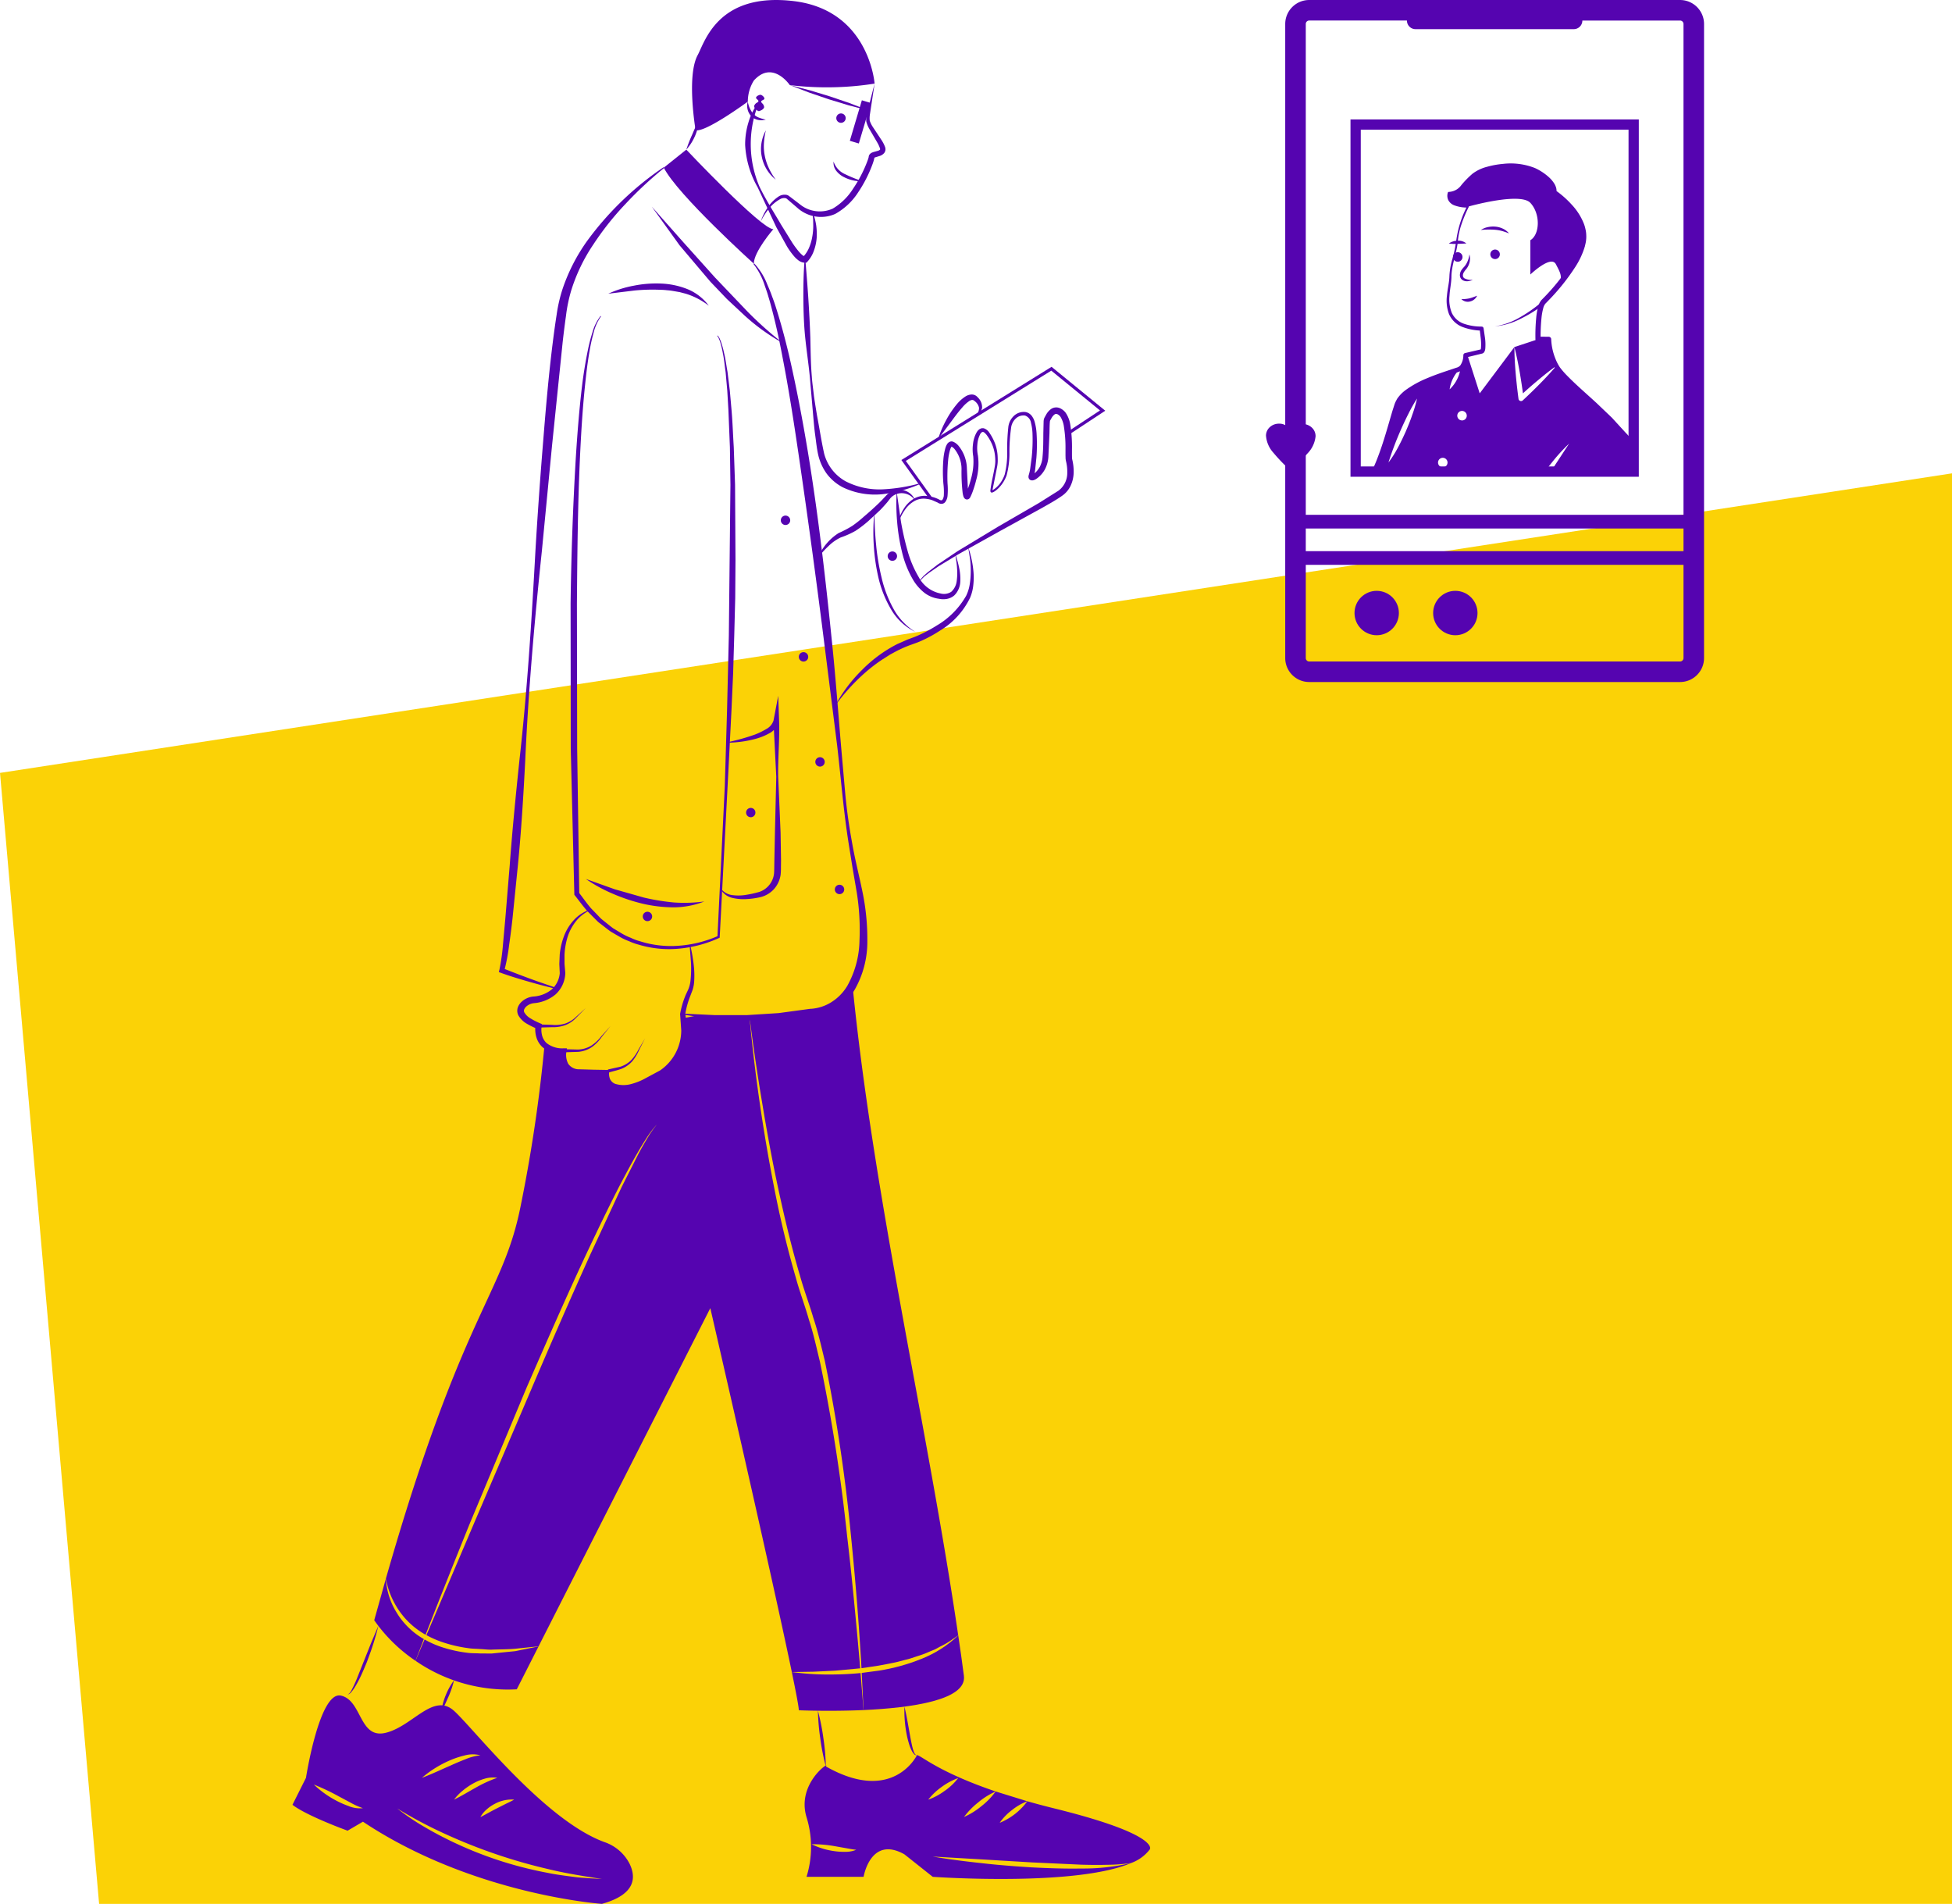 <svg xmlns="http://www.w3.org/2000/svg" width="312.645" height="304.871" xmlns:v="https://vecta.io/nano"><defs><clipPath id="A"><path fill="none" d="M0 0h44.532v55.569H0z"/></clipPath></defs><path d="M0 123.766l.483 5.508 15.39 175.6h296.772V75.797" fill="#fbd206"/><g fill="#5504b0"><path d="M67.886 262.467l-1.337 3.477a25.35 25.35 0 0 1-6.611-6.492l1.87-6.675a11.34 11.34 0 0 0 .827 3.707 11.54 11.54 0 0 0 .875 1.71 10.95 10.95 0 0 0 1.13 1.575c.914 1.084 2.013 1.997 3.246 2.698z"/><path d="M82.525 264.401l3.731-.756-3.485 6.866a26.02 26.02 0 0 1-16.222-4.567l1.456-3.413a15.1 15.1 0 0 0 3.111 1.337 21.28 21.28 0 0 0 3.779.8c.636.088 1.273.056 1.917.1l1.917.016 3.796-.383zm55.308 3.508l.477 5.927c-5.537.247-10.366.032-10.366.032 0-.5-.421-2.745-1.122-6.118 2.315.31 4.65.438 6.985.382 1.345-.016 2.689-.095 4.026-.223z"/><path d="M137.125 259.897q.346 3.628.652 7.256l-3.994.374-3.469.167-3.492.056c-3.349-16.174-13.055-58.275-13.055-58.275l-27.511 54.17c-1.265.1-2.522.247-3.771.374-1.257.111-2.514.087-3.771.143-.621.016-1.249-.08-1.87-.1-.62-.048-1.249-.04-1.861-.143a21.54 21.54 0 0 1-3.628-.8 15.8 15.8 0 0 1-3.055-1.281l7.51-17.646 9.292-21.743q4.63-10.871 9.483-21.647l4.98-10.716 2.665-5.267c.469-.875.947-1.726 1.464-2.57a14.9 14.9 0 0 1 1.711-2.395 15.12 15.12 0 0 0-1.814 2.331c-.541.827-1.05 1.671-1.543 2.53-.987 1.7-1.909 3.453-2.832 5.2-1.8 3.508-3.5 7.065-5.187 10.629-3.349 7.144-6.508 14.368-9.658 21.592l-9.125 21.823q-3.6 8.879-7.08 17.813c-1.141-.635-2.177-1.443-3.071-2.395-1.705-1.835-2.845-4.122-3.286-6.587v-.016c12.244-42.786 18.7-45.2 21.576-59.628a242.12 242.12 0 0 0 3.827-25.784 4.29 4.29 0 0 0 3.126.915s-.6 3.238 2.522 3.238h4.567s-.6 2.522 2.522 2.4c1.949-.072 3.333-.987 4.94-1.695 2.853-1.254 4.688-4.083 4.67-7.2a19.47 19.47 0 0 0-.127-1.973l2.18-.422c2.776.247 5.609.382 8.441.35a276.48 276.48 0 0 0 4.065 27.821 160.74 160.74 0 0 0 3.326 13.731c.613 2.267 1.464 4.5 2.1 6.738.732 2.22 1.225 4.519 1.782 6.794a279.17 279.17 0 0 1 4.344 27.821c.556 4.662 1.018 9.34 1.455 14.017zm16.349 1.981l-1.44.987a13.26 13.26 0 0 1-1.512.835l-.756.414-.8.326a14.5 14.5 0 0 1-1.6.628l-1.639.533-1.671.438c-.557.159-1.122.255-1.686.374l-1.7.318-2.689.4c-.4-7.12-.979-14.225-1.695-21.321a263.15 263.15 0 0 0-4.185-27.932c-.565-2.291-1.074-4.6-1.83-6.842-.668-2.283-1.5-4.447-2.132-6.723-1.337-4.5-2.427-9.062-3.421-13.652s-1.846-9.213-2.609-13.851q-1.169-6.9-2.045-13.843c3.286-.021 6.566-.3 9.809-.835 2.84-.162 5.381-1.818 6.675-4.352 3.329 33.783 12.088 71.043 16.926 104.098z"/><path d="M138.31 273.836q-.131-2.971-.294-5.951l2.784-.366c2.323-.37 4.596-1 6.778-1.878 2.19-.864 4.193-2.141 5.9-3.763q.489 3.258.907 6.468c.512 3.903-8.445 5.14-16.075 5.49zM109.923 23.963s12.015 12.736 13.937 12.736c0 0-3.124 3.6-3.124 5.527 0 0-12.255-11.054-14.418-15.379z"/><path d="M109.352 162.31l5.136.242h5.128l5.1-.324 5.052-.684h.023.086a7 7 0 0 0 3.365-1.12c1.024-.661 1.879-1.554 2.495-2.606a15.4 15.4 0 0 0 1.924-7.205c.116-2.586-.032-5.178-.442-7.734l-.664-3.874-.624-3.9c-.826-5.2-1.237-10.451-1.841-15.662l-1.966-15.629q-1.955-15.627-4.239-31.192c-.764-5.187-1.564-10.369-2.567-15.508-.482-2.574-1.032-5.134-1.7-7.658a38.16 38.16 0 0 0-.528-1.886c-.174-.631-.393-1.243-.61-1.858a11.01 11.01 0 0 0-1.794-3.436l.1-.108a10.5 10.5 0 0 1 2.1 3.368c.262.608.526 1.217.743 1.84.234.619.462 1.24.654 1.871.8 2.516 1.481 5.066 2.091 7.629 1.182 5.135 2.164 10.309 3.025 15.5 1.708 10.383 2.889 20.836 3.943 31.292.528 5.229.917 10.471 1.358 15.706l.691 7.848c.247 2.609.621 5.206 1.094 7.783.45 2.592 1.1 5.1 1.634 7.709.551 2.611.819 5.274.8 7.942a15.49 15.49 0 0 1-2.045 7.859c-1.488 2.487-4.12 4.066-7.015 4.209l.109-.008a50.97 50.97 0 0 1-5.165.571c-1.728.1-3.458.129-5.184.1s-3.447-.12-5.163-.287c-1.715-.151-3.423-.376-5.121-.642zm-20.189-3.942a93.33 93.33 0 0 1-4.5-1.181c-1.494-.427-2.973-.874-4.444-1.407l-.326-.118.1-.39a32.15 32.15 0 0 0 .571-4.079l.379-4.189.694-8.4c.411-5.6.965-11.2 1.551-16.79 1.254-11.18 1.958-22.4 2.571-33.634q.5-8.421 1.183-16.831c.448-5.608.917-11.215 1.63-16.811q.264-2.1.59-4.2a24.09 24.09 0 0 1 .987-4.2c.932-2.723 2.26-5.294 3.943-7.629a49.54 49.54 0 0 1 12.185-11.727l.086.123c-2.18 1.759-4.234 3.67-6.146 5.718-1.921 2.015-3.657 4.2-5.185 6.527a28 28 0 0 0-3.553 7.4c-.388 1.314-.664 2.659-.826 4.02q-.292 2.069-.526 4.158L88.405 71.48l-1.619 16.785c-1.178 11.184-2.166 22.385-2.666 33.625-.294 5.616-.629 11.231-1.186 16.829l-.85 8.4a118.35 118.35 0 0 1-.537 4.194c-.169 1.427-.437 2.841-.8 4.232l-.23-.508c1.418.571 2.866 1.125 4.313 1.657s2.913 1.028 4.377 1.531z"/><path d="M104.397 33.094l5.047 5.692 5.068 5.643 5.226 5.477a56.46 56.46 0 0 0 5.66 5.034c-2.233-1.239-4.311-2.737-6.193-4.463l-2.793-2.61-2.637-2.761-4.928-5.821-4.45-6.191zm-6.969 13.937a17.37 17.37 0 0 1 4.1-1.286c1.421-.285 2.87-.399 4.318-.34a12.72 12.72 0 0 1 4.278.9c1.356.557 2.534 1.475 3.406 2.653a11.67 11.67 0 0 0-3.672-1.919l-.992-.261-1.013-.174a9.23 9.23 0 0 0-1.021-.127 9.81 9.81 0 0 0-1.03-.069c-1.389-.061-2.781-.024-4.165.111l-4.209.512zm-3.6 93.716l4.639 1.657 4.689 1.332c1.574.368 3.172.628 4.782.778a23.61 23.61 0 0 0 4.874-.162 13.58 13.58 0 0 1-4.9.943 22.47 22.47 0 0 1-4.983-.584c-1.622-.388-3.207-.917-4.738-1.579a24.14 24.14 0 0 1-4.363-2.385zm31.959-56.68a.75.75 0 0 0 .565-1.273.75.75 0 0 0-1.291.522.75.75 0 0 0 .726.751zm2.884 21.867a.75.75 0 0 0 .565-1.273.75.75 0 0 0-1.291.522.75.75 0 0 0 .722.751zm2.643 16.821a.75.75 0 0 0 .565-1.273.75.75 0 0 0-1.291.522.75.75 0 0 0 .722.75zm3.124 20.425a.75.75 0 0 0 .566-1.272.75.75 0 0 0-1.291.521.75.75 0 0 0 .725.751zm-23.864 8.257a25.44 25.44 0 0 1 .5 2.774 14.87 14.87 0 0 1 .116 2.844 5.62 5.62 0 0 1-.258 1.457l-.5 1.313a13.59 13.59 0 0 0-.683 2.621v-.11c.16.881.165 1.788.25 2.684a7.8 7.8 0 0 1-.451 2.742 7.98 7.98 0 0 1-3.473 4.182 10.3 10.3 0 0 1-1.226.592l-1.205.526c-.81.384-1.661.677-2.536.872a5.05 5.05 0 0 1-2.7-.107 1.84 1.84 0 0 1-1.019-.963 2.43 2.43 0 0 1-.136-1.4l.171.216-4.689.092a2.68 2.68 0 0 1-2.3-1.059c-.463-.753-.638-1.647-.492-2.519l.4.471c-.593.033-1.188-.015-1.769-.142-.618-.131-1.192-.417-1.67-.829a3.46 3.46 0 0 1-1-1.617 4.54 4.54 0 0 1-.138-1.867l.3.543c-.561-.223-1.105-.487-1.627-.79a3.6 3.6 0 0 1-1.433-1.407c-.18-.386-.206-.827-.071-1.231.131-.354.345-.672.625-.926.516-.469 1.171-.757 1.865-.822a5.17 5.17 0 0 0 2.886-1.09 3.95 3.95 0 0 0 1.345-2.655v.046l-.071-1.506.063-1.51a11.4 11.4 0 0 1 .683-2.949 7.84 7.84 0 0 1 1.575-2.573 5.95 5.95 0 0 1 2.487-1.636l.03.1a6.05 6.05 0 0 0-2.23 1.788 7.97 7.97 0 0 0-1.303 2.51 11.44 11.44 0 0 0-.472 2.809v1.434l.124 1.434v.034.013a4.8 4.8 0 0 1-1.562 3.413 6.2 6.2 0 0 1-3.441 1.4c-.462.042-.899.23-1.247.538-.149.133-.267.299-.343.484a.58.58 0 0 0 .03.452c.243.408.59.745 1.006.975a11.23 11.23 0 0 0 1.462.748l.357.159-.059.384a3.64 3.64 0 0 0 .08 1.435c.117.458.359.873.7 1.2a4.05 4.05 0 0 0 2.8.852h.48l-.077.476c-.133.679-.034 1.384.281 2 .395.57 1.049.902 1.742.885l2.332.067 2.34.04h.213l-.042.215c-.084.398-.052.811.094 1.191a1.52 1.52 0 0 0 .836.814c.815.251 1.684.268 2.508.049a9.9 9.9 0 0 0 2.4-.963l2.295-1.232c1.391-.954 2.435-2.334 2.974-3.932a7.9 7.9 0 0 0 .413-2.441l-.179-2.577-.009-.06.009-.051a14.21 14.21 0 0 1 .791-2.78c.166-.433.42-.9.573-1.279a5.02 5.02 0 0 0 .3-1.282 18.91 18.91 0 0 0 .08-2.757l-.213-2.787z"/><path d="M86.253 164.045l2.138.063c.694.071 1.396.008 2.067-.185.668-.216 1.277-.584 1.779-1.075l1.585-1.435-1.5 1.526c-.492.539-1.102.957-1.783 1.221-.69.244-1.419.354-2.15.325l-2.138.063zm4.085 3.965l2.244.055a4.36 4.36 0 0 0 2.071-.594c.624-.403 1.175-.91 1.627-1.5l1.506-1.679-1.411 1.76c-.432.63-.97 1.181-1.59 1.628-.653.431-1.403.691-2.182.757l-2.266.07zm7.03 3.251l2.017-.45a4.39 4.39 0 0 0 1.706-1.041 7.55 7.55 0 0 0 1.165-1.691l1.058-1.8-.948 1.861a7.73 7.73 0 0 1-1.093 1.8 4.7 4.7 0 0 1-1.759 1.222c-.7.249-1.35.385-2.027.583zm6.307-23.756a.75.75 0 0 0 .566-1.272.75.75 0 0 0-1.291.521.75.75 0 0 0 .725.751zm12.942-28.674c1.429-.3 2.837-.692 4.215-1.174a11.34 11.34 0 0 0 1.9-.915c.554-.287.972-.781 1.163-1.375l.749-3.953.141 4.031c.1 2.977-.2 5.959-.146 8.935l.383 8.929.072 4.471-.013 1.12a10.48 10.48 0 0 1-.051 1.174 4.4 4.4 0 0 1-1.036 2.268 4.3 4.3 0 0 1-2.1 1.294 12.38 12.38 0 0 1-2.282.333c-.772.053-1.547-.009-2.3-.185-.773-.17-1.441-.651-1.847-1.33l.084-.054c.469.548 1.135.888 1.853.947.713.085 1.435.064 2.143-.061.71-.11 1.411-.268 2.1-.471 1.258-.44 2.158-1.556 2.322-2.879.035-.3.034-.684.042-1.055l.018-1.112.092-4.457.214-8.928-.451-8.92.89.079c-.248.832-.831 1.524-1.608 1.91a9.5 9.5 0 0 1-2.13.855c-1.44.39-2.924.599-4.416.622zm14.392-29.52a8.56 8.56 0 0 1 3.308-3.949 17.48 17.48 0 0 0 2.2-1.156 19.51 19.51 0 0 0 1.919-1.538q.96-.807 1.869-1.663.459-.421.891-.865l.421-.449.456-.485c.706-.662 1.697-.927 2.64-.706a2.62 2.62 0 0 1 1.888 1.722c-.417-.707-1.152-1.169-1.97-1.238a2.4 2.4 0 0 0-2 .771l-.369.476c-.135.184-.275.338-.417.5q-.426.49-.875.952l-1.881 1.745c-.651.576-1.343 1.104-2.07 1.58-.751.424-1.539.777-2.356 1.054a7.08 7.08 0 0 0-1.962 1.382c-.613.575-1.177 1.2-1.686 1.868z"/><path d="M143.623 78.772l.679 4.746a44.94 44.94 0 0 0 1.047 4.632c.408 1.5 1.016 2.938 1.808 4.276.691 1.316 1.925 2.263 3.375 2.588h.026l.037.009c.596.174 1.238.081 1.76-.254.487-.446.797-1.052.875-1.707.098-.718.115-1.444.051-2.166-.041-.737-.188-1.464-.285-2.207a16.31 16.31 0 0 1 .608 2.162 8.31 8.31 0 0 1 .2 2.281 3.24 3.24 0 0 1-.977 2.229 2.52 2.52 0 0 1-1.187.548 3.25 3.25 0 0 1-1.292-.037l.063.013a4.8 4.8 0 0 1-2.415-1.01 7.65 7.65 0 0 1-1.685-1.919 15.96 15.96 0 0 1-1.841-4.571 30.22 30.22 0 0 1-.776-4.791 33.64 33.64 0 0 1-.074-4.825zm-3.564 3.12q0 2.673.264 5.321a35.85 35.85 0 0 0 .866 5.228 19.21 19.21 0 0 0 1.85 4.922 10.1 10.1 0 0 0 3.56 3.825c-1.63-.796-2.985-2.06-3.892-3.63a18.18 18.18 0 0 1-2-5 31.47 31.47 0 0 1-.763-5.317 31.83 31.83 0 0 1 .119-5.351zm2.845 7.912a.75.75 0 1 0-.725-.751.75.75 0 0 0 .725.751zm-9.155 23.224a23.89 23.89 0 0 1 4.233-5.66 21.86 21.86 0 0 1 5.741-4.238l1.647-.723.841-.311.392-.15.392-.166a22.45 22.45 0 0 0 3.034-1.612 12.9 12.9 0 0 0 4.72-4.775l.013-.026a6.5 6.5 0 0 0 .556-1.805 13.57 13.57 0 0 0 .164-1.964 15.49 15.49 0 0 0-.1-1.993l-.31-1.99.306.965.241.986a15.8 15.8 0 0 1 .3 2.018 10.58 10.58 0 0 1-.024 2.06 6.96 6.96 0 0 1-.516 2.067l.013-.026a12.49 12.49 0 0 1-4.84 5.3 21.36 21.36 0 0 1-3.164 1.71l-.42.173-.432.16-.813.291a17.07 17.07 0 0 0-1.581.674c-.523.233-1.016.531-1.526.793l-1.456.926a25.92 25.92 0 0 0-2.737 2.126 31.92 31.92 0 0 0-4.676 5.191z"/><path d="M143.921 83.302a7.12 7.12 0 0 1 .867-1.89 4.88 4.88 0 0 1 1.485-1.494 3.39 3.39 0 0 1 2.079-.511 5.48 5.48 0 0 1 2.063.581h0l.034.022a.66.66 0 0 0 .3.105c.079.005.154-.031.2-.095a1.42 1.42 0 0 0 .221-.719c.03-.612.007-1.226-.069-1.834a23.74 23.74 0 0 1-.009-3.838c.046-.66.162-1.313.347-1.948.057-.179.133-.351.227-.513a.92.92 0 0 1 .645-.479.8.8 0 0 1 .451.089 1.9 1.9 0 0 1 .254.148c.154.104.296.225.424.36a5.96 5.96 0 0 1 1.425 3.747l.187 3.728c.017.135.044.269.079.4 0 .038.065.116-.021.015-.019-.018-.04-.032-.064-.043-.043-.025-.091-.04-.141-.043-.078-.006-.156.013-.223.054-.068.05-.053.045-.053.045.128-.255.242-.517.342-.785a16.92 16.92 0 0 0 .556-1.757c.337-1.16.456-2.373.353-3.577a6.6 6.6 0 0 1-.034-1.989 4.8 4.8 0 0 1 .627-1.928l.171-.225c.073-.071.154-.138.234-.2.099-.058.204-.106.312-.143a1.58 1.58 0 0 1 .361-.009 1.64 1.64 0 0 1 .9.7 8.06 8.06 0 0 1 .913 1.726c.228.612.368 1.254.415 1.906a12.01 12.01 0 0 1 .024.964 5.62 5.62 0 0 1-.116.972l-.735 3.689a.67.67 0 0 0 0 .083c-.013-.009.032 0-.076-.073-.041-.011-.016-.01-.027-.009a.89.89 0 0 0 .169-.071c.129-.073.253-.156.369-.248a4.4 4.4 0 0 0 .653-.637c.386-.477.684-1.019.881-1.6a13.65 13.65 0 0 0 .391-3.7c-.012-1.271.047-2.542.178-3.807a2.9 2.9 0 0 1 .846-1.821 2.3 2.3 0 0 1 1.964-.662 1.64 1.64 0 0 1 .945.6 2.8 2.8 0 0 1 .466.942c.178.631.285 1.28.318 1.935.079 1.277.069 2.558-.031 3.834l-.2 1.911c-.043.338-.11.672-.2 1l-.026.11a.04.04 0 0 0 0-.026c-.005 0-.006-.017-.025-.071-.041-.07-.106-.123-.183-.149-.1-.019-.067 0-.032-.025a1.19 1.19 0 0 0 .137-.073c.451-.327.821-.752 1.084-1.243.257-.512.404-1.071.432-1.643.116-1.217.115-2.476.122-3.735l.047-1.94.017-.142.009-.071.034-.125c.032-.102.075-.201.129-.293l.247-.444a2.74 2.74 0 0 1 .781-.861 1.47 1.47 0 0 1 1.381-.12c.375.164.7.423.943.753a4.68 4.68 0 0 1 .743 1.983c.196 1.279.282 2.573.256 3.867v.945l.008.439a2.83 2.83 0 0 0 .073.4c.146.659.209 1.333.188 2.007a5.23 5.23 0 0 1-.485 2.028 4.04 4.04 0 0 1-1.36 1.607c-1.093.768-2.188 1.359-3.294 1.989l-6.638 3.649-6.606 3.68-3.232 1.954-1.551 1.07-.743.577-.664.659-.08-.061.643-.71.72-.623 1.505-1.162 3.148-2.121 6.486-3.925 6.548-3.793 3.148-1.981c.914-.672 1.448-1.744 1.433-2.879.015-.589-.045-1.177-.176-1.751a3.61 3.61 0 0 1-.095-.535l-.013-.507v-.948c.019-1.23-.067-2.46-.257-3.676-.074-.545-.258-1.069-.54-1.541-.13-.183-.304-.33-.506-.428a.41.41 0 0 0-.423.024c-.193.144-.354.326-.475.535l-.218.38c-.032.056-.107.2-.065.136v-.012l-.006.047-.012.093c-.051.566-.051 1.22-.065 1.843l-.176 3.827a5.02 5.02 0 0 1-.563 1.98 4.35 4.35 0 0 1-1.425 1.542c-.091.054-.186.101-.285.139a.8.8 0 0 1-.489.048.52.52 0 0 1-.359-.286c-.034-.054-.053-.116-.057-.18a1.23 1.23 0 0 1-.007-.144.7.7 0 0 1 .034-.2l.042-.149c.082-.281.146-.567.191-.856l.245-1.847a26.76 26.76 0 0 0 .133-3.728 8.2 8.2 0 0 0-.242-1.8c-.075-.535-.439-.985-.946-1.172a1.79 1.79 0 0 0-1.5.484 2.42 2.42 0 0 0-.748 1.525c-.171 1.241-.258 2.492-.259 3.745a13.88 13.88 0 0 1-.449 3.8 5.5 5.5 0 0 1-.953 1.688 4.77 4.77 0 0 1-.69.691c-.129.106-.266.201-.411.284-.084.048-.173.085-.267.109-.048.009-.097.007-.143-.007-.145-.09-.1-.128-.13-.173a.84.84 0 0 1-.008-.153c.148-1.3.485-2.5.686-3.743a5.26 5.26 0 0 0 .1-.906c.001-.309-.016-.618-.049-.926a6.4 6.4 0 0 0-.451-1.765c-.238-.562-.544-1.092-.91-1.58-.175-.2-.385-.435-.552-.447-.136-.028-.31.1-.449.338-.268.517-.425 1.083-.463 1.664-.06.595-.029 1.195.093 1.78.178 1.31.083 2.643-.279 3.915-.154.628-.343 1.248-.565 1.856-.116.325-.253.642-.412.949a.73.73 0 0 1-.209.222.53.53 0 0 1-.333.085.57.57 0 0 1-.2-.058.72.72 0 0 1-.11-.08.89.89 0 0 1-.23-.4 3.85 3.85 0 0 1-.114-.528c-.144-1.271-.203-2.55-.176-3.829a5.17 5.17 0 0 0-1.147-3.213c-.087-.096-.185-.182-.291-.256a1.09 1.09 0 0 0-.153-.093c-.06-.033-.018 0 0-.016.062-.018-.008 0-.063.1a1.82 1.82 0 0 0-.157.349 8.6 8.6 0 0 0-.335 1.767c-.116 1.238-.148 2.483-.094 3.725a11.09 11.09 0 0 1 0 1.945 1.88 1.88 0 0 1-.4 1.034.79.79 0 0 1-.643.253c-.21-.022-.409-.1-.578-.226l.037.023-.9-.393a4.39 4.39 0 0 0-.949-.207 2.99 2.99 0 0 0-1.874.358 4.59 4.59 0 0 0-1.463 1.331c-.403.547-.728 1.147-.965 1.784z"/><path d="M148.837 79.88l-4.469-6.217 24.057-14.923 8.6 7.03-5.813 3.83-.276-.418 5.244-3.456-7.8-6.372-23.3 14.453 4.155 5.782z"/><path d="M150.256 70.305a15.91 15.91 0 0 1 1.258-2.976c.508-.966 1.12-1.873 1.825-2.706.376-.441.814-.824 1.3-1.139a2.02 2.02 0 0 1 .968-.312c.202-.005.403.038.585.127.158.084.298.198.414.335a2.17 2.17 0 0 1 .692 1.66 1.68 1.68 0 0 1-1.058 1.3 1.67 1.67 0 0 0 .567-1.308c-.1-.442-.364-.83-.739-1.084-.104-.115-.259-.172-.413-.152a1.2 1.2 0 0 0-.511.24c-.394.286-.748.622-1.055 1-.677.759-1.288 1.614-1.917 2.459l-1.916 2.556zm-36.729 139.233l-10.448-36.5.472-.169c1.432 4 10.368 36.209 10.459 36.534zm-52.935 50.82c-.225.994-.515 1.968-.822 2.936s-.665 1.919-1.018 2.873c-.39.939-.776 1.881-1.239 2.791a18.77 18.77 0 0 1-.753 1.337c-.142.215-.295.422-.459.621-.148.217-.371.37-.626.431.457-.215.641-.744.871-1.174a19.32 19.32 0 0 0 .617-1.377l1.123-2.813 1.123-2.82 1.183-2.805zm12.122 8.726c-.203.854-.481 1.689-.831 2.494l-.532 1.189c-.186.389-.4.771-.537 1.191-.027-.449.031-.899.171-1.326a10.71 10.71 0 0 1 .437-1.247 10.55 10.55 0 0 1 1.288-2.301z"/><path d="M100.831 298.435c-.833-1.621-2.262-2.855-3.986-3.445-9.6-3.485-21-18.227-24.13-21.035-3.325-2.975-6.587 2.442-10.907 3.516s-3.787-5.219-7.216-5.951-5.585 13.167-5.585 13.167l-2.164 4.32c2.347 1.806 8.831 4.145 8.831 4.145l2.458-1.44c17.6 11.719 38.275 13.159 38.275 13.159 5.473-1.519 5.473-4.296 4.424-6.436zm-44.918-9.2c-.702-.246-1.386-.544-2.044-.891a15.89 15.89 0 0 1-3.6-2.578c1.361.542 2.687 1.169 3.97 1.878l1.909 1.018a11.38 11.38 0 0 0 1.981.883 4.69 4.69 0 0 1-2.216-.302zm26.437-1.058c-.469.271-.931.477-1.384.7l-1.337.676c-.891.446-1.742.939-2.689 1.432a4.36 4.36 0 0 1 1.01-1.241 6.19 6.19 0 0 1 1.313-.9c.944-.512 2.015-.744 3.087-.668zm-2.7-3.493a20.01 20.01 0 0 0-3.5 1.607c-1.13.621-2.22 1.3-3.429 1.886a8.23 8.23 0 0 1 1.392-1.44c.515-.43 1.069-.81 1.655-1.138s1.213-.589 1.862-.772c.655-.198 1.345-.247 2.021-.143zm-7.741-2.729a14.35 14.35 0 0 1 2.45-.835c.843-.244 1.736-.258 2.586-.04a8.63 8.63 0 0 0-2.411.636c-.772.3-1.535.621-2.3.971-1.536.668-3.047 1.392-4.662 2 1.304-1.115 2.763-2.034 4.332-2.728zm22.316 18.8c-.732-.056-1.472-.088-2.2-.191-1.448-.191-2.9-.366-4.344-.668-5.783-1.083-11.38-2.99-16.62-5.664-1.313-.66-2.593-1.384-3.85-2.14-1.246-.767-2.448-1.604-3.6-2.506 2.483 1.529 5.06 2.898 7.717 4.1 5.293 2.42 10.815 4.302 16.484 5.617 2.824.692 5.7 1.13 8.6 1.583l-2.192-.128zm36.777-26.812c.386 1.455.681 2.933.882 4.425a35.6 35.6 0 0 1 .387 4.495c-.387-1.455-.682-2.932-.882-4.424a36.05 36.05 0 0 1-.387-4.495zm13.854-.66c.332 1.351.552 2.7.8 4.052a52.8 52.8 0 0 0 .381 2.01c.07.33.157.657.26.978.047.159.112.313.194.458a.44.44 0 0 0 .381.263.46.46 0 0 1-.486-.181c-.121-.134-.226-.281-.313-.439a6.06 6.06 0 0 1-.412-.974 14.72 14.72 0 0 1-.5-2.027c-.245-1.366-.345-2.753-.3-4.14z"/><path d="M168.86 289.584q-2.315-.573-4.32-1.146a10.25 10.25 0 0 1-4.423 3.453c.54-.782 1.203-1.47 1.965-2.037a9.05 9.05 0 0 1 2.458-1.416l-5.068-1.567c-.646.889-1.415 1.681-2.283 2.355-.847.702-1.787 1.286-2.792 1.734.656-.881 1.426-1.67 2.291-2.347a11.9 11.9 0 0 1 2.785-1.742c-9.189-3.119-11.838-5.7-12.6-5.824 0 0-3.795 7.94-14.6 1.814.811-.955-4.733 2.681-3.095 8.123.968 3.111.968 6.444 0 9.555h9.141s1.106-6.667 6.54-3.6l4.535 3.6s22.849 1.631 31.775-2.212c-2.599.612-5.262.908-7.932.883-2.665.048-5.33-.048-7.988-.183-2.657-.167-5.306-.366-7.948-.668-2.649-.286-5.283-.613-7.908-1.066l7.956.461 7.948.477 7.94.366c1.321.032 2.649.056 3.97.016 1.325 0 2.649-.096 3.96-.286a6.57 6.57 0 0 0 3.009-2.2s1.622-2.361-15.316-6.543zm-33.557 6.953a10.84 10.84 0 0 1-1.83-.135c-1.211-.178-2.386-.543-3.485-1.082 1.21-.011 2.419.087 3.612.294l1.758.31c.589.1 1.162.223 1.782.286a4.45 4.45 0 0 1-1.838.326zm16.007-9.77a10.01 10.01 0 0 1-2.639 1.417 10.19 10.19 0 0 1 2.172-2.053 10.33 10.33 0 0 1 2.633-1.408c-.613.79-1.343 1.481-2.166 2.05zM109.923 23.963a23.68 23.68 0 0 1 .945-2.414l.5-1.171a4.75 4.75 0 0 0 .358-1.22c.129.434.135.896.016 1.333-.099.431-.238.852-.414 1.258-.346.809-.821 1.556-1.405 2.214z"/><path d="M119.775 16.273s-6.75 4.96-8.361 4.583c0 0-1.491-8.668.331-12.032 1.13-2.086 3.224-10.092 15.359-8.651s12.976 13.216 12.976 13.216a49.12 49.12 0 0 1-3.484.421 49.63 49.63 0 0 1-10.092-.18c0 0-2.764-4.085-5.769-.724-.627 1.011-.96 2.177-.96 3.367z"/><path d="M140.08 13.39l-.732 4.821c-.065.367-.08.74-.046 1.111a4.52 4.52 0 0 0 .5 1.015l1.345 2.031a5.44 5.44 0 0 1 .613 1.178c.051.15.071.309.06.467a1.06 1.06 0 0 1-.2.486 1.55 1.55 0 0 1-.7.468l-.609.189c-.167.038-.361.155-.287.108.017-.026.028-.055.033-.085 0-.044-.007.043-.012.076l-.019.132-.087.334q-.092.31-.2.6c-.577 1.566-1.339 3.059-2.269 4.445a10.35 10.35 0 0 1-3.7 3.492c-1.642.725-3.531.624-5.086-.272a5.57 5.57 0 0 1-1.03-.754l-.942-.808-.469-.4c-.183-.146-.262-.247-.39-.281-.33-.069-.674-.005-.957.179a5.91 5.91 0 0 0-1.771 1.535c-.508.63-.943 1.317-1.295 2.046a8.81 8.81 0 0 1 1.081-2.2 6.26 6.26 0 0 1 1.743-1.8c.395-.282.89-.387 1.366-.289.133.034.257.096.364.182l.26.194.478.365.954.73c1.481 1.233 3.535 1.514 5.293.725a9.65 9.65 0 0 0 3.27-3.2c.894-1.314 1.635-2.726 2.208-4.208q.109-.276.2-.549l.076-.254v-.018c0-.017.005.02.014-.074.01-.132.058-.259.137-.366a.99.99 0 0 1 .435-.323 2.76 2.76 0 0 1 .345-.115l.562-.155a.8.8 0 0 0 .32-.172c.015-.022.026-.046.033-.071-.005-.045-.013-.09-.024-.134a4.91 4.91 0 0 0-.465-1l-1.234-2.113a4.96 4.96 0 0 1-.5-1.2 4.06 4.06 0 0 1 .111-1.313l1.223-4.755zm-20.305 2.884a3.99 3.99 0 0 0 .908 1.987 2.38 2.38 0 0 0 .873.575c.358.136.726.243 1.1.321a4.78 4.78 0 0 1-.6.1c-.207.008-.414-.009-.617-.051a2.09 2.09 0 0 1-1.119-.6c-.58-.628-.789-1.514-.549-2.335z"/><path d="M126.503 13.63l3.228.839 3.188.966 3.152 1.076 3.111 1.2-3.229-.838-3.187-.967-3.152-1.077-3.111-1.199zm8.17 6.037a.75.75 0 0 0 .566-1.272.75.75 0 0 0-1.291.521.75.75 0 0 0 .725.751z"/><path d="M136.115 22.547l1.926-6.487 1.44.427-1.926 6.487zm-11.863 6.222a6.22 6.22 0 0 1-2.236-3.655 5.92 5.92 0 0 1-.054-2.191 6.17 6.17 0 0 1 .7-2.046 12.3 12.3 0 0 0-.309 2.085 7.54 7.54 0 0 0 .155 2.049c.136.676.356 1.333.655 1.955a10.43 10.43 0 0 0 1.089 1.803zm-2.348-13.575a1.18 1.18 0 0 1 .464.39c.062.118.108.234 0 .33s-.364.173-.423.276 0 .22.126.347a.83.83 0 0 1 .254.363.52.52 0 0 1 .049.337c-.1.208-.3.4-.8.557l-.149-.019c-.452-.278-.595-.517-.637-.743a.52.52 0 0 1 .133-.313.84.84 0 0 1 .338-.287c.154-.09.249-.188.209-.3s-.256-.253-.339-.374-.007-.221.083-.32c.157-.133.345-.223.547-.26z"/><path d="M121.536 16.512a17.32 17.32 0 0 0 .1 13.363c1.014 2.106 2.294 4.08 3.463 6.092l1.83 2.948c.31.467.643.917 1 1.349a5.13 5.13 0 0 0 .54.55 1.04 1.04 0 0 0 .432.239l-.309.13a5.08 5.08 0 0 0 .957-1.432 7.6 7.6 0 0 0 .534-1.763 9.72 9.72 0 0 0 .172-1.885l-.02-.964-.084-.97.1-.022a11.84 11.84 0 0 1 .473 1.923c.093.666.12 1.339.082 2.01a7.75 7.75 0 0 1-.426 2.008 5.1 5.1 0 0 1-1.1 1.856l-.124.128h-.185a1.81 1.81 0 0 1-1.151-.428c-.258-.201-.493-.431-.7-.685-.393-.465-.748-.96-1.063-1.481l-1.718-3.1-2.981-6.368a15.24 15.24 0 0 1-2.01-6.807c-.008-1.206.166-2.407.515-3.561.326-1.153.865-2.234 1.589-3.189z"/><path d="M128.987 41.564c.363 4.169.654 8.321.8 12.487.052 2.084.061 4.175.239 6.253.067 1.041.23 2.073.341 3.109.146 1.033.318 2.062.487 3.09.389 2.033.705 4.144 1.14 6.1a7.13 7.13 0 0 0 3.474 4.483 11.91 11.91 0 0 0 5.8 1.278 27.45 27.45 0 0 0 6.1-.973l.029.1a20.9 20.9 0 0 1-6.1 1.65c-2.176.217-4.369-.171-6.338-1.122a7.68 7.68 0 0 1-2.539-2.156 8.38 8.38 0 0 1-1.368-3.014c-.243-1.089-.334-2.092-.481-3.141s-.228-2.082-.324-3.124l-.54-6.248c-.206-2.079-.519-4.149-.735-6.231s-.279-4.174-.3-6.264c-.006-2.092.023-4.184.2-6.274zm9.178-12.539c-1.038.039-2.069-.191-2.992-.667a3.52 3.52 0 0 1-1.228-1 2.1 2.1 0 0 1-.436-1.491 3.38 3.38 0 0 0 1.9 2.049 20.98 20.98 0 0 0 2.756 1.109zM114.92 53.714a1.72 1.72 0 0 1 .414.664 4.83 4.83 0 0 1 .259.715c.156.481.285.971.385 1.467.247.982.358 1.986.543 2.979l.371 3 .266 3.012c.178 2.009.239 4.023.365 6.035l.208 6.041.07 12.084-.043 6.042-.157 6.039-.179 6.038-.271 6.034-.617 12.063-1.26 24.12-.006.11-.094.043a19.76 19.76 0 0 1-6.32 1.7 16.78 16.78 0 0 1-6.525-.622 8.97 8.97 0 0 1-1.555-.554 9.76 9.76 0 0 1-1.5-.7l-1.433-.83c-.451-.315-.877-.667-1.317-1l-.655-.506c-.209-.179-.393-.385-.591-.576l-1.167-1.17c-.733-.818-1.368-1.719-2.056-2.577l-.063-.079-.005-.131-.572-23.255-.025-23.264q.149-11.633.83-23.255c.246-3.872.541-7.742 1.007-11.6a70.42 70.42 0 0 1 .938-5.751 27.48 27.48 0 0 1 .729-2.825 7.52 7.52 0 0 1 1.3-2.611l.073.068a7.41 7.41 0 0 0-1.185 2.6 27.21 27.21 0 0 0-.633 2.823c-.34 1.9-.563 3.824-.759 5.748-.4 3.848-.626 7.715-.806 11.581-.352 7.736-.417 15.484-.48 23.23l.039 23.243.336 23.243-.068-.21c.654.839 1.256 1.727 1.953 2.531l1.109 1.148c.188.188.363.391.561.567l.623.5c.418.327.824.674 1.253.985l1.366.82a9.31 9.31 0 0 0 1.432.693c.478.232.977.42 1.49.559a16.31 16.31 0 0 0 6.317.71c2.138-.164 4.233-.691 6.194-1.56l-.1.153 1.179-24.119.359-12.068.289-12.067.256-24.132-.086-6.031-.243-6.024-.177-3.009-.267-3c-.15-.99-.227-2-.438-2.976a13.02 13.02 0 0 0-.331-1.464 4.74 4.74 0 0 0-.23-.71l-.143-.343c-.057-.1-.124-.194-.2-.281zm5.3 77.151c.304.011.584-.164.708-.442s.066-.603-.145-.822-.534-.287-.816-.173-.466.388-.466.692c0 .402.319.731.72.745zm148.871-21.651h-59.4c-2.12-.002-3.838-1.72-3.84-3.84V3.84c.003-2.119 1.721-3.837 3.84-3.839h59.4c2.119.002 3.837 1.72 3.84 3.839v101.535c-.003 2.119-1.721 3.837-3.84 3.839zm-59.4-105.926a.55.55 0 0 0-.549.548v101.539a.55.55 0 0 0 .549.549h59.4a.55.55 0 0 0 .549-.549V3.84a.55.55 0 0 0-.549-.548z"/><path d="M252.031 4.666h-25.277a1.37 1.37 0 0 1-1.219-2.068 1.37 1.37 0 0 1 1.219-.675h25.277a1.37 1.37 0 0 1 1.219 2.068 1.37 1.37 0 0 1-1.219.675zm10.45 71.674h-46.177V19.122h46.177zm-44.531-1.645h42.888V20.766H217.95zm-11.862-6.472a2.67 2.67 0 0 1 .663.8 2.67 2.67 0 0 1 .686-.781 1.96 1.96 0 0 1 1.233-.346 2.14 2.14 0 0 1 1.449.581c.382.355.596.854.592 1.375a4.55 4.55 0 0 1-1.266 2.729 27.41 27.41 0 0 1-2.67 2.622l-.113.1-.11-.1a27.4 27.4 0 0 1-2.594-2.7 4.55 4.55 0 0 1-1.188-2.764c.01-.521.239-1.013.63-1.357a2.14 2.14 0 0 1 1.465-.54c.439-.013.869.121 1.223.381zm1.411 14.211h63.787v2.194h-63.787zm0 5.824h63.787v2.194h-63.787z"/><circle cx="220.501" cy="98.166" r="3.554"/><circle cx="233.095" cy="98.166" r="3.554"/></g><g transform="translate(217.127 19.945)" clip-path="url(#A)" fill="#5504b0"><path d="M-.474 59.735c.992-.827 1.813-1.839 2.418-2.98a26.39 26.39 0 0 0 1.615-3.509c.927-2.413 1.6-4.91 2.339-7.407l.3-.936a4.25 4.25 0 0 1 .179-.47l.247-.478c.385-.572.869-1.071 1.429-1.472a16.5 16.5 0 0 1 3.483-1.9c1.21-.51 2.451-.93 3.685-1.336l.911-.308a1.22 1.22 0 0 0 .646-.389 2.92 2.92 0 0 0 .474-1.607v-.019c.006-.159.118-.294.273-.331l1.567-.366.783-.183.2-.046c.067-.016-.025 0-.036.019s-.03.03-.028.025a.71.71 0 0 0 .061-.235c.041-.505.032-1.013-.026-1.516l-.186-1.563.31.266a9.08 9.08 0 0 1-2.975-.552 3.88 3.88 0 0 1-2.231-2.071c-.359-.955-.474-1.984-.336-2.995.08-.989.335-1.957.383-2.9a11.72 11.72 0 0 1 .476-2.928c.267-.935.472-1.887.613-2.85a16.84 16.84 0 0 1 1.751-5.62l.126.208a5.62 5.62 0 0 1-2.246-.379 1.79 1.79 0 0 1-.887-.8c-.18-.381-.206-.816-.073-1.216.022-.069.089-.114.161-.108h.008a2.59 2.59 0 0 0 2-1.1c.544-.657 1.144-1.267 1.792-1.822a6.6 6.6 0 0 1 2.351-1.106 13.89 13.89 0 0 1 2.531-.457c1.732-.202 3.488.026 5.11.666a8.79 8.79 0 0 1 2.2 1.439c.342.302.64.651.884 1.037a2.58 2.58 0 0 1 .3.667 1.81 1.81 0 0 1 .067.385 1.21 1.21 0 0 1-.047.464l-.145-.443a15.4 15.4 0 0 1 2.647 2.334c.821.874 1.472 1.894 1.917 3.008.113.285.2.579.261.879a4.47 4.47 0 0 1 .127.918c.018.311.007.622-.033.931-.03.309-.12.6-.179.9-.341 1.139-.839 2.225-1.48 3.226-1.257 1.956-2.71 3.78-4.337 5.442l-.3.312-.153.154-.077.077-.039.057a1.93 1.93 0 0 0-.281.622c-.142.529-.239 1.069-.289 1.614-.111 1.123-.157 2.252-.137 3.38l-.415-.4 1.708.014a.4.4 0 0 1 .4.391v.009a9.31 9.31 0 0 0 .669 3.094c.189.491.431.961.721 1.4.324.431.675.84 1.051 1.226 1.526 1.574 3.224 3.017 4.857 4.524l2.419 2.312 2.252 2.458c.399.399.765.83 1.092 1.29A3.97 3.97 0 0 1 45 52.276a12.03 12.03 0 0 1-.124 3.344c-.003.023-.023.039-.046.036s-.039-.023-.036-.046a11.91 11.91 0 0 0-.007-3.3 3.71 3.71 0 0 0-.636-1.468 9.85 9.85 0 0 0-1.109-1.205l-2.322-2.386-2.461-2.224-4.99-4.452a13.3 13.3 0 0 1-1.137-1.284c-.333-.481-.611-.998-.83-1.54a10.01 10.01 0 0 1-.781-3.375l.4.4-1.708.014a.41.41 0 0 1-.415-.4c-.025-1.165.017-2.329.128-3.489.053-.597.158-1.188.313-1.767.085-.334.234-.648.44-.925a1.34 1.34 0 0 1 .165-.19l.149-.151.3-.306a33.46 33.46 0 0 0 4.2-5.311 12.21 12.21 0 0 0 1.408-2.992 4.84 4.84 0 0 0-.122-3.117 8.81 8.81 0 0 0-1.736-2.771 14.69 14.69 0 0 0-2.478-2.23l-.145-.443c.007-.054.009-.108.006-.162a1.06 1.06 0 0 0-.04-.235 1.89 1.89 0 0 0-.209-.485 4.14 4.14 0 0 0-.735-.887 8.13 8.13 0 0 0-1.986-1.35 10.23 10.23 0 0 0-4.791-.708 13.35 13.35 0 0 0-2.441.377 6.1 6.1 0 0 0-2.213.969 14.69 14.69 0 0 0-1.779 1.736 5.04 5.04 0 0 1-1 .844 2.2 2.2 0 0 1-1.309.323l.168-.107a1.32 1.32 0 0 0 .04.956 1.47 1.47 0 0 0 .734.666c.673.264 1.393.389 2.116.368.038 0 .075.016.101.043s.041.064.041.102c-.001.022-.006.043-.016.063-.439.867-.815 1.764-1.126 2.684-.323.916-.53 1.869-.614 2.837-.2 1.973-1.037 3.82-1.024 5.746-.035 1.018-.257 1.964-.309 2.929-.105.939.025 1.888.376 2.765a3.36 3.36 0 0 0 1.995 1.744c.896.298 1.836.445 2.78.435h.008c.149.008.273.118.3.265l.234 1.606c.07.556.082 1.117.037 1.675a1.26 1.26 0 0 1-.165.525.58.58 0 0 1-.162.171.73.73 0 0 1-.221.09l-.193.047-.772.188-1.544.375.274-.35a3.58 3.58 0 0 1-.619 2.066c-.127.164-.284.303-.463.409-.162.091-.332.165-.509.221l-.936.306-3.646 1.278c-1.186.457-2.313 1.054-3.356 1.78a5.16 5.16 0 0 0-1.284 1.285 9.24 9.24 0 0 0-.689 1.731l-2.538 7.375c-.499 1.208-1.09 2.376-1.77 3.492a9.63 9.63 0 0 1-2.593 2.913c-.009.006-.02.009-.031.007s-.021-.009-.027-.018c-.011-.017-.008-.039.006-.053z"/><path d="M20.053 16.883c.343-.225.725-.381 1.127-.461a4.07 4.07 0 0 1 1.229-.073 3.45 3.45 0 0 1 1.195.332 2.75 2.75 0 0 1 .965.751 10.43 10.43 0 0 0-1.1-.38 6.23 6.23 0 0 0-1.1-.2 12.57 12.57 0 0 0-2.316.031zm-5.126 2.159a2.57 2.57 0 0 1 1.4-.44 1.97 1.97 0 0 1 1.408.44l-1.392.068c-.473.026-.947.003-1.415-.068zm7.383 2.5a.76.76 0 0 0 .723-.453c.126-.285.068-.616-.148-.84a.76.76 0 0 0-.834-.177c-.288.117-.477.396-.477.707.001.411.327.748.738.761zm-5.98.427a.76.76 0 0 0 .723-.453c.126-.285.068-.616-.148-.84a.76.76 0 0 0-.834-.177c-.288.117-.477.396-.477.707 0 .411.327.749.738.762zm.606 5.976a4.89 4.89 0 0 0 1.281-.113c.201-.048.398-.108.591-.181l.647-.239a1.63 1.63 0 0 1-1.122.915 1.43 1.43 0 0 1-1.4-.382zm13.075.962a22.49 22.49 0 0 1-3.643 2.223c-1.265.649-2.642 1.05-4.058 1.181a11.01 11.01 0 0 0 3.941-1.407 22.16 22.16 0 0 0 3.435-2.389l.008-.006c.107-.091.268-.077.359.03s.077.268-.03.359zm-11.789-8.128a2.49 2.49 0 0 1-.052 1.539c-.088.254-.213.494-.369.713-.157.18-.304.37-.438.568-.226.366-.279.789.052 1.015a2.41 2.41 0 0 0 1.356.254 2.42 2.42 0 0 1-.742.212 1.4 1.4 0 0 1-.819-.126c-.294-.147-.488-.438-.51-.766a1.5 1.5 0 0 1 .228-.852 4.9 4.9 0 0 1 .493-.6 3.3 3.3 0 0 0 .385-.573 3.99 3.99 0 0 0 .417-1.385zm14.227 5.01c.741-1.4.418-1.9-.375-3.424s-4.088 1.647-4.088 1.647v-5.493c1.525-.917 1.647-4.209 0-5.979s-10.007.61-10.007.61h0c-3.9 0-3.048-2.194-3.048-2.194 1.829.12 2.563-2.2 4.516-3.3s6.954-1.829 9.882 0 2.442 3.172 2.442 3.172 4.76 3.176 4.76 7.078c0 2.39-2.056 5.419-3.876 7.633m9.122 22.512c-2.441-2.8-8.419-7.2-9.642-9.4-.826.989-1.71 1.926-2.605 2.84s-1.821 1.8-2.758 2.681a.41.41 0 0 1-.58-.023c-.059-.06-.096-.138-.105-.222v-.006a87.33 87.33 0 0 1-.457-4.127c-.117-1.381-.2-2.769-.2-4.162l-5.556 7.412-2.026-6.294-.228.193s0 1.516-.82 2.1a5.73 5.73 0 0 1-1.745 3.36 5.68 5.68 0 0 1 1.745-3.36c-.05.036-.103.067-.158.094-.978.492-8.788 2.318-10.005 5.491S3.587 56.835-.447 59.762l29.77-2.728a34.58 34.58 0 0 1 2.113-2.922 27.93 27.93 0 0 1 2.752-3.015l-3.829 5.843 14.472-1.329c.603-4.875-.615-4.752-3.055-7.557zm-32.74-1.469c-.3.89-.662 1.756-1.03 2.617-.386.855-.784 1.7-1.235 2.529-.441.838-.948 1.638-1.516 2.395a51.88 51.88 0 0 1 1.991-5.257c.381-.849.773-1.7 1.2-2.535.416-.845.879-1.666 1.388-2.459a21.21 21.21 0 0 1-.8 2.711zm4.947 8.3a.76.76 0 1 1 .735-.761.76.76 0 0 1-.735.761zm3.079-7.505a.76.76 0 1 1 .738-.761.76.76 0 0 1-.738.766zm13.852-13h-1.7l-3.788 1.253c.351 1.346.621 2.711.861 4.075a93.72 93.72 0 0 1 .509 3.337c.755-.685 1.522-1.364 2.307-2.014.984-.825 1.979-1.633 3.033-2.377a9.74 9.74 0 0 1-1.218-4.274z"/></g></svg>